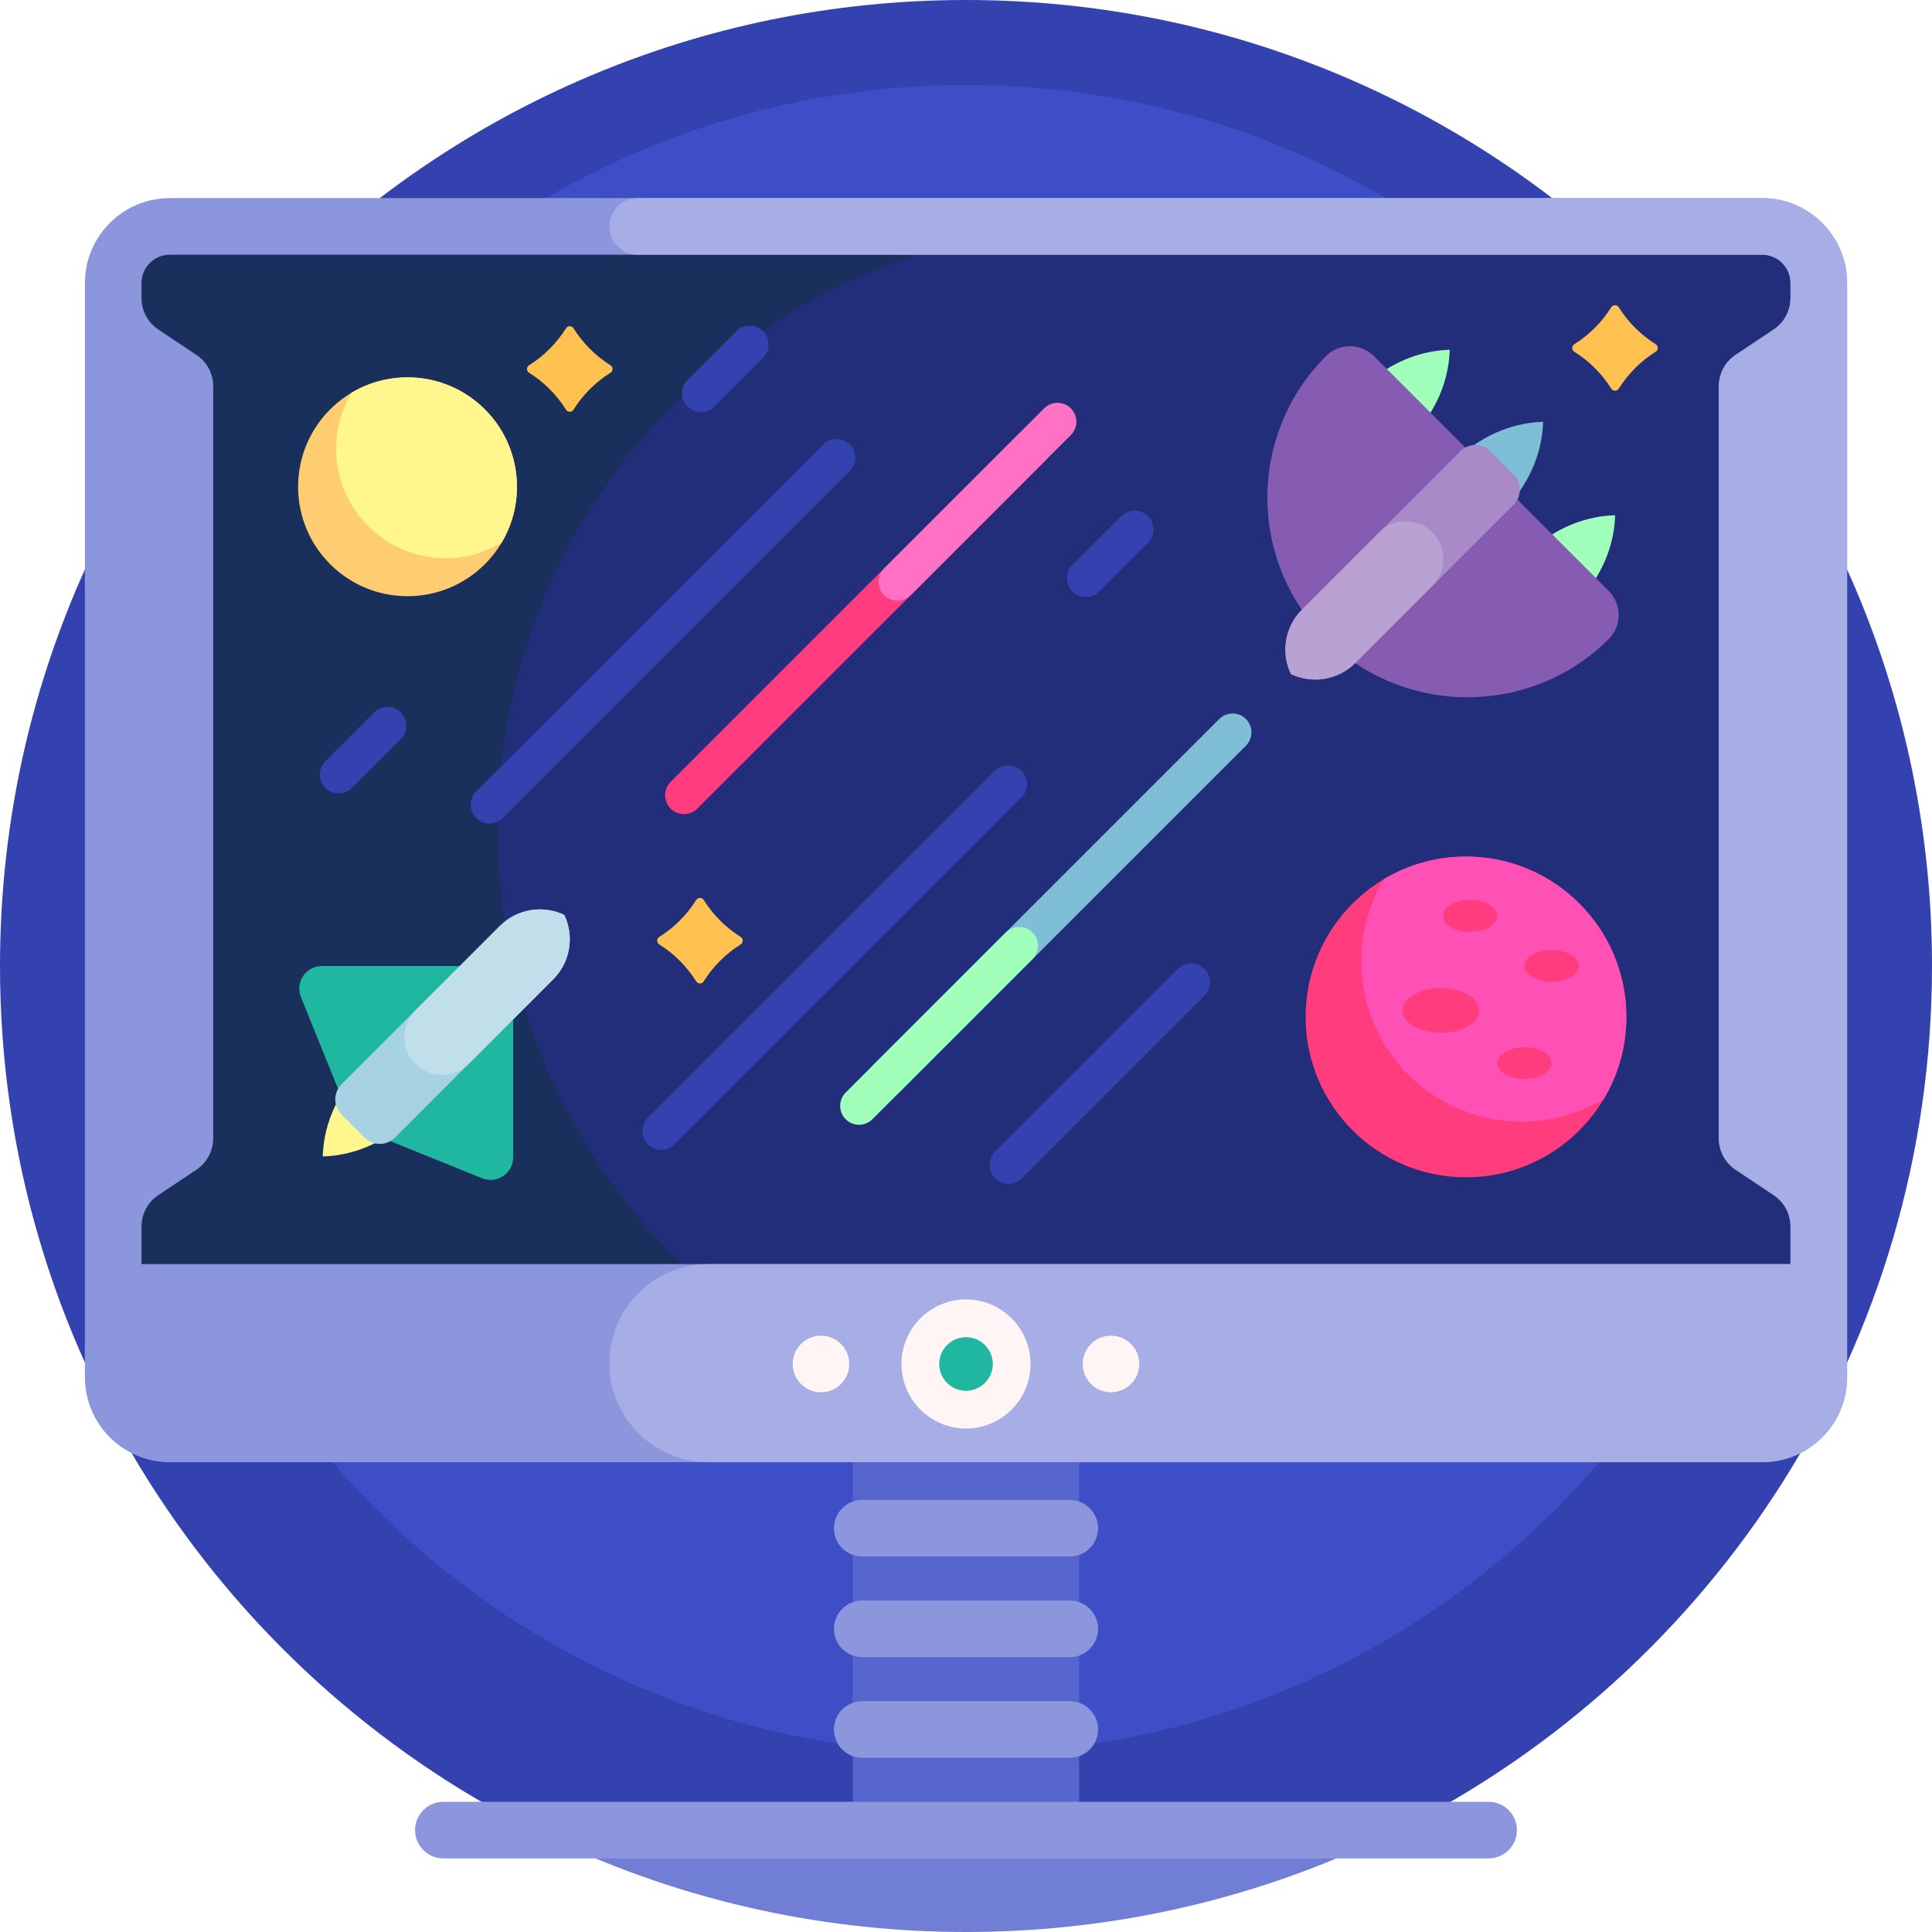 <svg id="Capa_1" enable-background="new 0 0 512 512" height="512" viewBox="0 0 512 512" width="512" xmlns="http://www.w3.org/2000/svg"><g><path d="m512 256c0 100.204-57.572 186.962-141.442 229h-229.116c-83.87-42.038-141.442-128.796-141.442-229 0-141.385 114.615-256 256-256s256 114.615 256 256z" fill="#3342ae"/><path d="m477.089 243.589c0 122.104-98.985 221.089-221.089 221.089s-221.089-98.985-221.089-221.089 98.985-221.089 221.089-221.089 221.089 98.985 221.089 221.089z" fill="#3d4ec6"/><path d="m482 75v290c0 8.284-6.716 15-15 15h-422c-8.284 0-15-6.716-15-15v-290c0-8.284 6.716-15 15-15h422c8.284 0 15 6.716 15 15z" fill="#19305c"/><path d="m482 75v290c0 8.284-5.38 15-12.016 15h-178.044c-88.365 0-160-71.634-160-160 0-88.365 71.634-160 160-160h178.044c6.636 0 12.016 6.716 12.016 15z" fill="#232e7a"/><path d="m225.214 124.857-91.924 91.924c-1.953 1.953-5.118 1.953-7.071 0s-1.953-5.119 0-7.071l91.924-91.924c1.953-1.953 5.118-1.953 7.071 0 1.953 1.952 1.953 5.118 0 7.071zm-35.924-17.076 12.924-12.924c1.953-1.953 1.953-5.119 0-7.071-1.953-1.953-5.118-1.953-7.071 0l-12.924 12.924c-1.953 1.953-1.953 5.119 0 7.071s5.119 1.952 7.071 0zm102 49 12.924-12.924c1.953-1.953 1.953-5.119 0-7.071-1.953-1.953-5.118-1.953-7.071 0l-12.924 12.924c-1.953 1.953-1.953 5.119 0 7.071s5.119 1.952 7.071 0zm-185.076 32.005c-1.953-1.953-5.118-1.953-7.071 0l-12.924 12.924c-1.953 1.953-1.953 5.119 0 7.071s5.118 1.953 7.071 0l12.924-12.924c1.953-1.953 1.953-5.119 0-7.071zm164.5 15.5c-1.953-1.953-5.118-1.953-7.071 0l-91.924 91.924c-1.953 1.953-1.953 5.119 0 7.071s5.118 1.953 7.071 0l91.924-91.924c1.953-1.953 1.953-5.119 0-7.071zm48.5 52.5c-1.953-1.953-5.118-1.953-7.071 0l-48.424 48.424c-1.953 1.953-1.953 5.118 0 7.071s5.118 1.953 7.071 0l48.424-48.424c1.953-1.953 1.953-5.119 0-7.071z" fill="#3342ae"/><path d="m431 269.5c0 23.472-19.028 42.5-42.5 42.5s-42.5-19.028-42.5-42.5 19.028-42.5 42.5-42.5 42.5 19.028 42.5 42.5z" fill="#ff3c7d"/><path d="m388.5 227c-7.954 0-15.397 2.185-21.763 5.987-3.802 6.366-5.987 13.809-5.987 21.763 0 23.472 19.028 42.5 42.5 42.5 7.954 0 15.397-2.185 21.763-5.987 3.802-6.366 5.987-13.809 5.987-21.763 0-23.472-19.028-42.5-42.5-42.5zm-6.648 46.702c-5.599 0-10.138-2.65-10.138-5.92 0-3.269 4.539-5.919 10.138-5.919s10.138 2.65 10.138 5.919c0 3.27-4.539 5.92-10.138 5.92zm7.755-26.787c-3.975 0-7.197-1.881-7.197-4.202s3.222-4.202 7.197-4.202 7.197 1.881 7.197 4.202-3.222 4.202-7.197 4.202zm14.395 39.022c-3.975 0-7.197-1.881-7.197-4.202s3.222-4.202 7.197-4.202 7.197 1.881 7.197 4.202-3.222 4.202-7.197 4.202zm7.197-25.735c-3.975 0-7.197-1.882-7.197-4.202 0-2.321 3.222-4.202 7.197-4.202s7.197 1.881 7.197 4.202-3.222 4.202-7.197 4.202z" fill="#ff50b5"/><path d="m161.779 98.779c-3.962 2.482-7.31 5.83-9.792 9.792-.459.733-1.528.733-1.987 0-2.482-3.962-5.83-7.31-9.792-9.792-.733-.459-.733-1.528 0-1.987 3.962-2.482 7.31-5.83 9.792-9.792.459-.733 1.528-.733 1.987 0 2.482 3.962 5.83 7.31 9.792 9.792.733.46.733 1.528 0 1.987zm34.5 149.513c-3.962-2.482-7.31-5.83-9.792-9.792-.459-.733-1.528-.733-1.987 0-2.482 3.962-5.83 7.31-9.792 9.792-.733.459-.733 1.527 0 1.987 3.962 2.482 7.31 5.83 9.792 9.792.459.733 1.528.733 1.987 0 2.482-3.962 5.83-7.31 9.792-9.792.733-.459.733-1.527 0-1.987zm242.5-157.071c-3.962-2.482-7.31-5.83-9.792-9.792-.459-.733-1.528-.733-1.987 0-2.482 3.962-5.83 7.31-9.792 9.792-.733.459-.733 1.528 0 1.987 3.962 2.482 7.31 5.83 9.792 9.792.459.733 1.528.733 1.987 0 2.482-3.962 5.83-7.31 9.792-9.792.733-.46.733-1.528 0-1.987z" fill="#ffc14f"/><path d="m137 129c0 16.016-12.984 29-29 29s-29-12.984-29-29 12.984-29 29-29 29 12.984 29 29z" fill="#ffcd71"/><path d="m137 129c0 5.427-1.491 10.506-4.085 14.85-4.344 2.594-9.423 4.085-14.85 4.085-16.016 0-29-12.984-29-29 0-5.427 1.491-10.506 4.085-14.85 4.344-2.594 9.423-4.085 14.85-4.085 16.016 0 29 12.984 29 29z" fill="#fff68e"/><path d="m276.714 122.357-91.924 91.924c-1.953 1.953-5.118 1.953-7.071 0s-1.953-5.119 0-7.071l91.924-91.924c1.953-1.953 5.118-1.953 7.071 0 1.953 1.952 1.953 5.118 0 7.071z" fill="#ff3c7d"/><path d="m283.785 115.286-42.426 42.427c-1.953 1.953-5.118 1.953-7.071 0s-1.953-5.118 0-7.071l42.426-42.427c1.953-1.953 5.118-1.953 7.071 0 1.953 1.952 1.953 5.118 0 7.071z" fill="#ff72c3"/><path d="m106.302 298.426c-6.177 5.144-13.576 7.852-20.769 8.041.19-7.193 2.897-14.593 8.041-20.769z" fill="#fff68e"/><path d="m136 256v50.679c0 4.254-4.305 7.157-8.249 5.563l-23.097-9.336c-7.082-2.863-12.698-8.479-15.561-15.561l-9.336-23.097c-1.594-3.943 1.309-8.248 5.563-8.248z" fill="#20b7a1"/><path d="m146.607 259.536-41.956 41.956c-2.212 2.212-5.799 2.212-8.011 0l-6.131-6.131c-2.212-2.212-2.212-5.799 0-8.011l41.956-41.956c4.618-4.618 11.498-5.595 17.074-2.932 2.663 5.575 1.686 12.455-2.932 17.074z" fill="#a6d2e3"/><path d="m146.61 259.532-22.4 22.4c-3.905 3.905-10.237 3.905-14.142 0-3.905-3.905-3.905-10.235-.001-14.141l10.775-10.775 11.625-11.625c4.618-4.617 11.497-5.593 17.072-2.93 2.662 5.575 1.686 12.453-2.929 17.071z" fill="#c0dfeb"/><path d="m330.183 197.616-91.924 91.924c-1.953 1.953-5.118 1.953-7.071 0s-1.953-5.118 0-7.071l91.924-91.924c1.953-1.953 5.118-1.953 7.071 0s1.952 5.118 0 7.071z" fill="#7fbed7"/><path d="m273.614 254.184-42.426 42.426c-1.953 1.953-5.118 1.953-7.071 0s-1.953-5.118 0-7.071l42.426-42.426c1.953-1.953 5.118-1.953 7.071 0s1.953 5.119 0 7.071z" fill="#a1ffbc"/><path d="m408.935 111.792c-.19 7.193-2.897 14.593-8.042 20.769l-12.728-12.728c6.177-5.143 13.576-7.851 20.77-8.041z" fill="#7fbed7"/><path d="m363.417 100.742c6.177-5.144 13.576-7.852 20.769-8.041-.19 7.193-2.897 14.593-8.041 20.769zm43.84 43.841 12.728 12.728c5.144-6.177 7.852-13.576 8.041-20.769-7.193.189-14.592 2.897-20.769 8.041z" fill="#a1ffbc"/><path d="m426.366 169.314c-.569.57-1.154 1.129-1.754 1.679-20.173 18.466-51.623 18.375-71.696-.199-22.206-20.548-22.713-55.223-1.52-76.416.022-.022.043-.043.065-.065 3.502-3.491 9.21-3.388 12.707.109l62.133 62.133c3.516 3.516 3.579 9.242.065 12.759z" fill="#865cb2"/><path d="m401.13 133.739-41.956 41.956c-4.618 4.618-11.498 5.595-17.074 2.932-2.663-5.576-1.686-12.456 2.932-17.074l41.956-41.956c2.212-2.212 5.799-2.212 8.011 0l6.131 6.131c2.213 2.212 2.213 5.799 0 8.011z" fill="#a88ac8"/><path d="m379.628 155.241-20.454 20.454c-4.618 4.618-11.498 5.595-17.074 2.932-2.663-5.575-1.686-12.454 2.93-17.073l20.457-20.457c3.905-3.904 10.236-3.904 14.141.001 3.905 3.906 3.905 10.238 0 14.143z" fill="#b9a1d3"/><path d="m286 360v130h-60v-130z" fill="#5766ce"/><path d="m359.984 490c-31.774 14.141-66.961 22-103.984 22s-72.21-7.859-103.984-22z" fill="#717ed6"/><path d="m221 405c0-4.142 3.358-7.5 7.5-7.5h55c4.142 0 7.5 3.358 7.5 7.5s-3.358 7.5-7.5 7.5h-55c-4.142 0-7.5-3.358-7.5-7.5zm62.5 19.167h-55c-4.142 0-7.5 3.358-7.5 7.5 0 4.142 3.358 7.5 7.5 7.5h55c4.142 0 7.5-3.358 7.5-7.5 0-4.142-3.358-7.5-7.5-7.5zm0 26.666h-55c-4.142 0-7.5 3.358-7.5 7.5s3.358 7.5 7.5 7.5h55c4.142 0 7.5-3.358 7.5-7.5s-3.358-7.5-7.5-7.5zm118.5 34.167c0-4.142-3.358-7.5-7.5-7.5h-277c-4.142 0-7.5 3.358-7.5 7.5 0 4.142 3.358 7.5 7.5 7.5h277c4.142 0 7.5-3.358 7.5-7.5z" fill="#8c96dd"/><path d="m467 52.5h-422c-12.407 0-22.5 10.093-22.5 22.5v290c0 12.407 10.093 22.5 22.5 22.5h422c12.407 0 22.5-10.093 22.5-22.5v-290c0-12.407-10.093-22.5-22.5-22.5zm3.047 34.821-10.094 6.729c-2.782 1.855-4.453 4.977-4.453 8.321v199.296c0 3.344 1.671 6.466 4.453 8.32l10.094 6.729c2.782 1.855 4.453 4.977 4.453 8.32v9.964h-437v-9.962c0-3.344 1.671-6.466 4.453-8.32l10.094-6.729c2.782-1.855 4.453-4.977 4.453-8.32v-199.298c0-3.344-1.671-6.466-4.453-8.321l-10.094-6.729c-2.782-1.855-4.453-4.977-4.453-8.321v-4c0-4.142 3.358-7.5 7.5-7.5h422c4.142 0 7.5 3.358 7.5 7.5v4.001c0 3.343-1.671 6.466-4.453 8.32z" fill="#8c96dd"/><path d="m489.5 75v290c0 12.426-10.074 22.5-22.5 22.5h-279.25c-14.497 0-26.25-11.753-26.25-26.25 0-14.497 11.753-26.25 26.25-26.25h286.75v-9.962c0-3.344-1.671-6.466-4.453-8.321l-10.094-6.729c-2.782-1.855-4.453-4.977-4.453-8.32v-199.297c0-3.344 1.671-6.466 4.453-8.32l10.094-6.729c2.782-1.855 4.453-4.977 4.453-8.321v-4.001c0-4.142-3.358-7.5-7.5-7.5h-298c-4.142 0-7.5-3.358-7.5-7.5 0-4.142 3.358-7.5 7.5-7.5h298c12.426 0 22.5 10.074 22.5 22.5z" fill="#a6aee5"/><path d="m268.106 361.468c0 6.686-5.42 12.106-12.106 12.106s-12.106-5.42-12.106-12.106 5.42-12.106 12.106-12.106 12.106 5.42 12.106 12.106z" fill="#20b7a1"/><path d="m225.074 361.468c0 4.142-3.358 7.5-7.5 7.5s-7.5-3.358-7.5-7.5 3.358-7.5 7.5-7.5 7.5 3.358 7.5 7.5zm69.352-7.5c-4.142 0-7.5 3.358-7.5 7.5s3.358 7.5 7.5 7.5 7.5-3.358 7.5-7.5-3.358-7.5-7.5-7.5zm-38.426 24.607c-9.433 0-17.106-7.674-17.106-17.106s7.674-17.106 17.106-17.106 17.106 7.674 17.106 17.106-7.673 17.106-17.106 17.106zm0-24.213c-3.918 0-7.106 3.188-7.106 7.106s3.188 7.106 7.106 7.106 7.106-3.188 7.106-7.106-3.188-7.106-7.106-7.106z" fill="#fff5f5"/></g></svg>